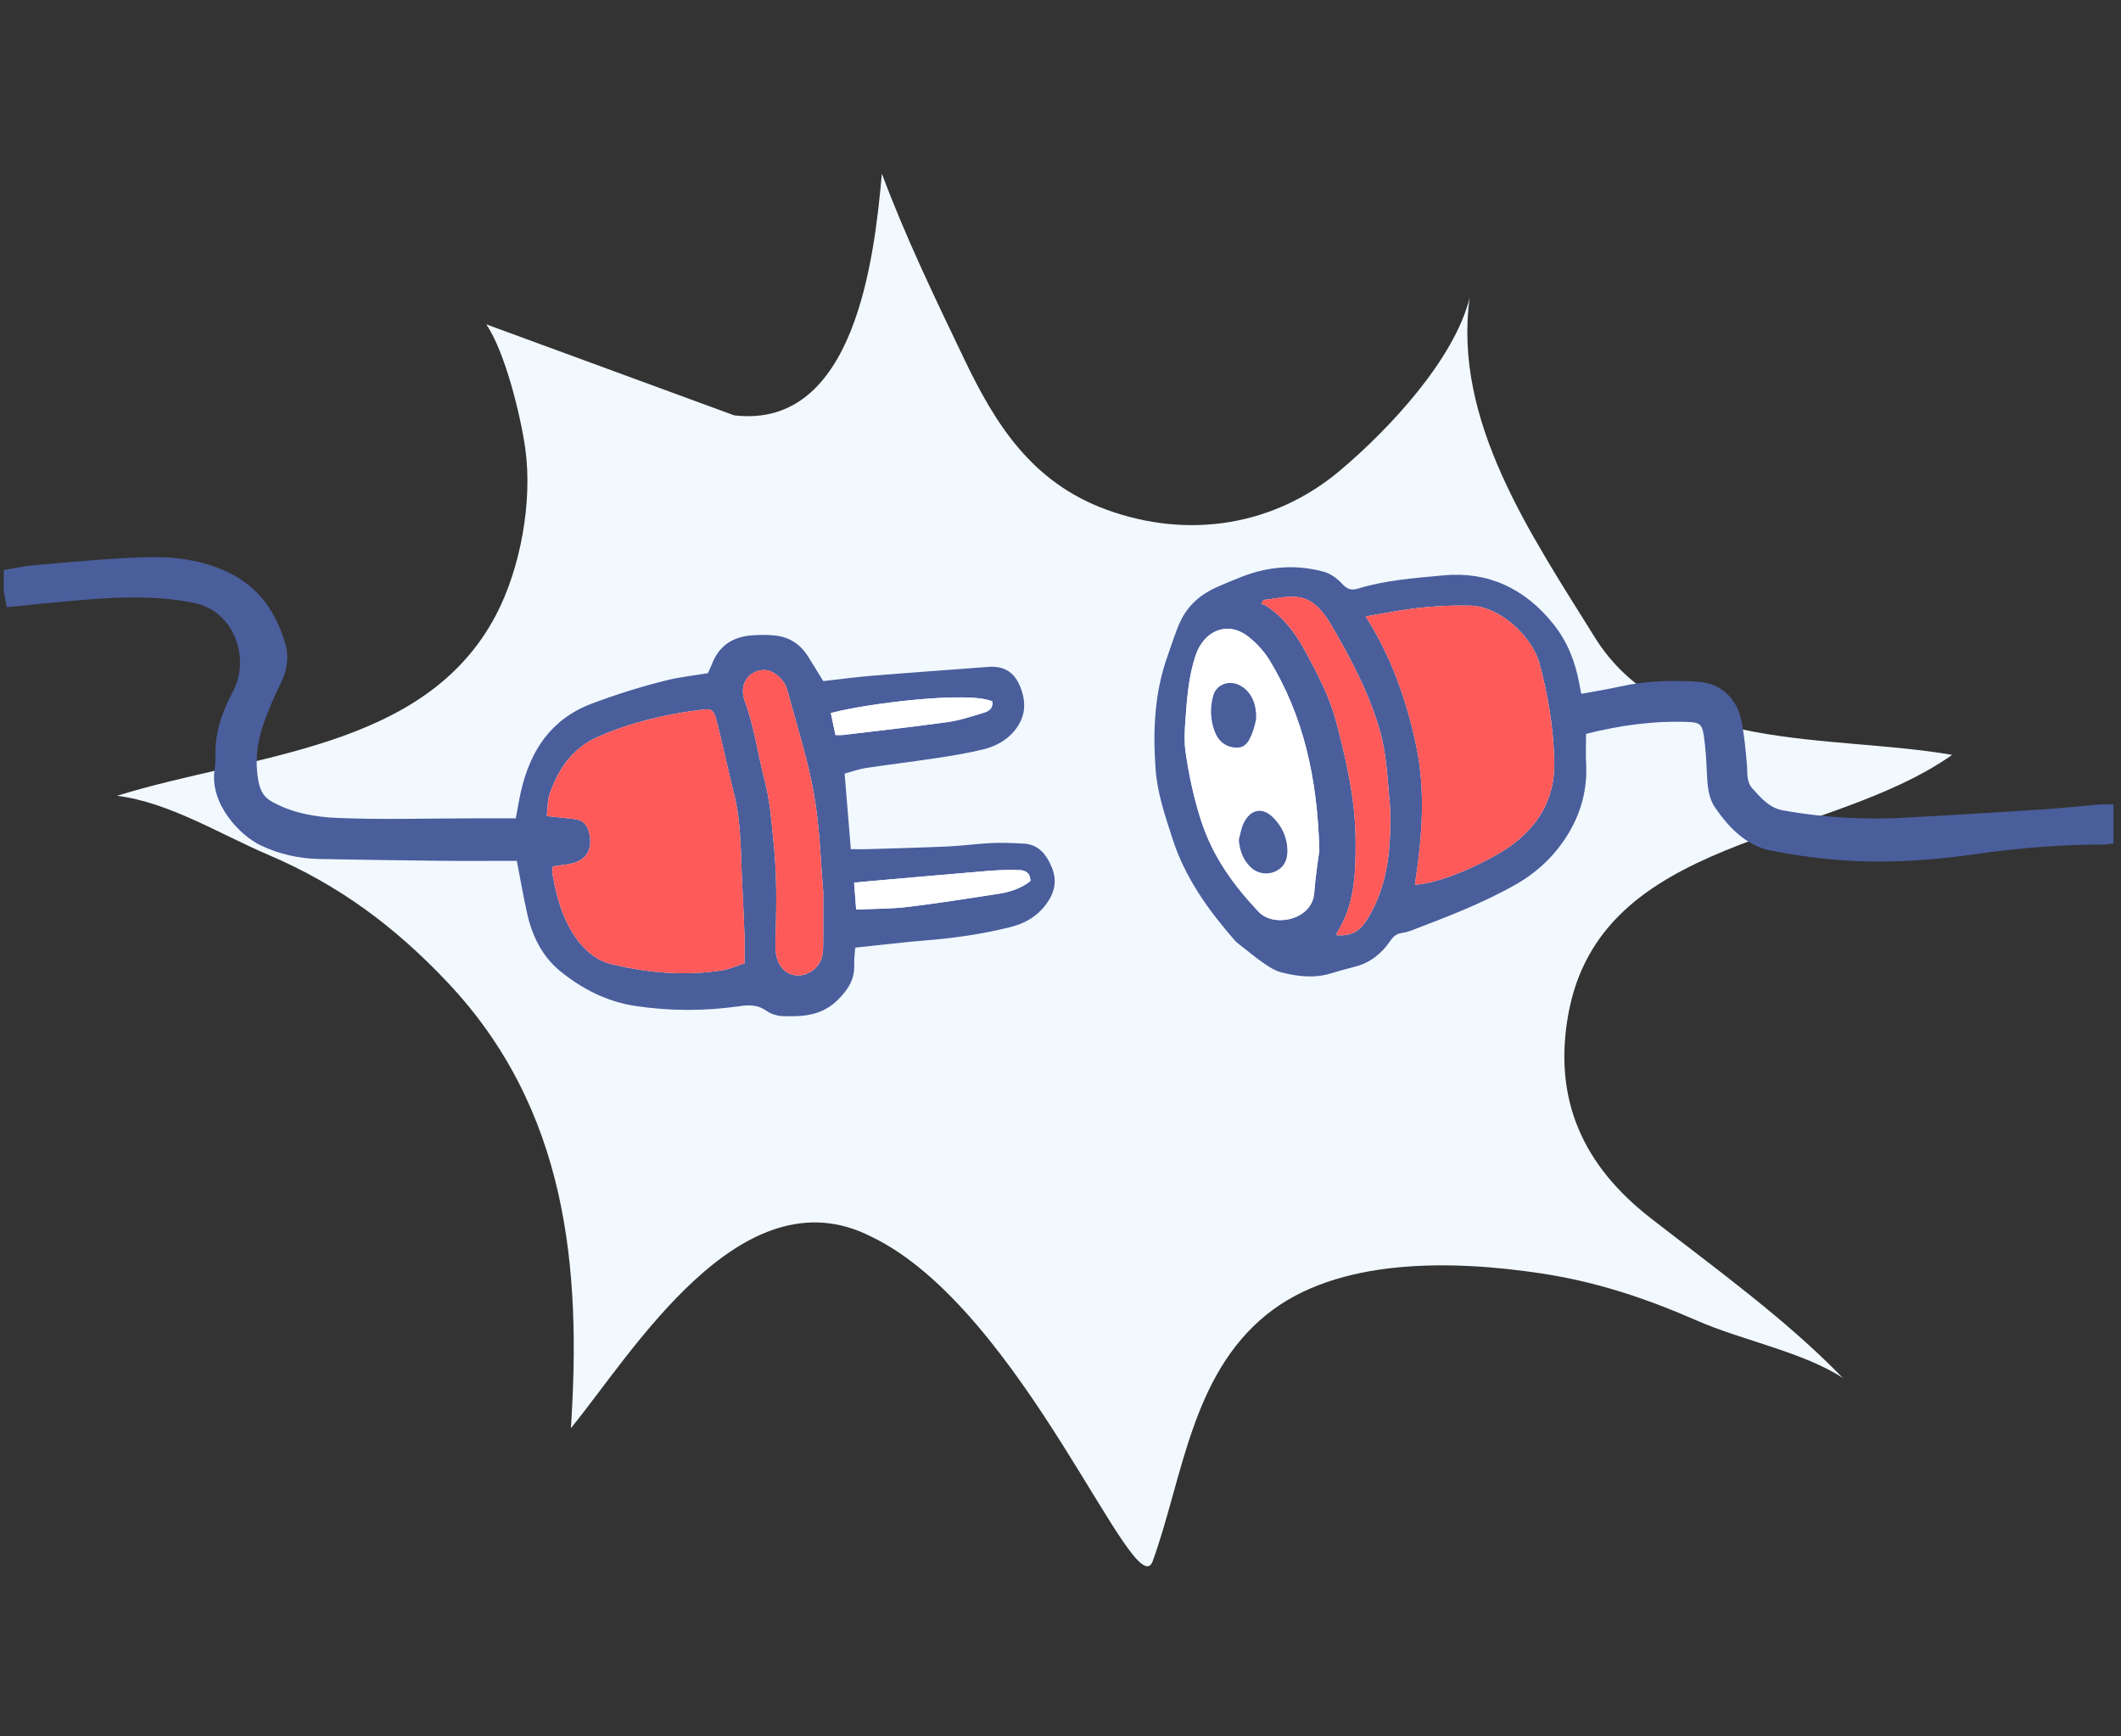 <svg width="281" height="230" viewBox="0 0 281 230" fill="none" xmlns="http://www.w3.org/2000/svg">
<rect x="0" y="0" width="281" height="230" fill="#333333" stroke="none"/>
<g clip-path="url(#clip0_603_70396)">
<path fill-rule="evenodd" clip-rule="evenodd" d="M64.428 42.967C66.899 46.6 68.957 54.943 69.589 59.407C70.573 66.39 68.976 75.271 65.692 81.507C56.278 99.382 33.444 99.849 15.506 105.418C22.358 106.265 29.219 110.542 35.539 113.235C44.974 117.257 52.34 122.801 59.191 130.027C75.155 146.865 77.042 167.881 75.635 189.19C83.735 179.309 98.179 155.068 115.398 163.803C135.467 173.394 150.413 213.204 152.723 206.794C156.705 195.737 157.819 182.242 167.775 174.17C177.173 166.549 192.399 166.913 204.147 168.684C211.553 169.802 218.066 171.987 224.88 174.967C230.851 177.578 238.939 179.119 244.156 182.55C236.676 174.82 227.358 168.105 218.704 161.381C209.664 154.355 205.772 145.614 207.762 134.441C212.008 110.604 241.893 111.775 258.635 99.998C242.276 97.184 220.883 99.889 211.258 84.386C202.809 70.782 192.47 55.765 194.709 39.443C192.676 47.605 184.028 56.87 177.494 62.364C168.895 69.596 157.511 71.523 146.55 67.501C136.731 63.902 131.912 56.26 127.797 47.677C123.85 39.443 119.974 31.421 116.833 23C115.843 34.207 113.259 56.926 97.261 55.021" fill="#F1F9FF"/>
<path fill-rule="evenodd" clip-rule="evenodd" d="M68.465 114.037C64.979 114.037 61.545 114.065 58.111 114.031C52.878 113.978 47.642 113.884 42.409 113.797C39.666 113.751 37.023 113.172 34.527 111.982C31.797 110.681 27.765 106.5 28.428 101.986C28.522 101.348 28.55 100.694 28.537 100.047C28.484 96.965 29.465 94.207 30.875 91.573C33.154 87.315 31.127 80.958 25.68 79.862C19.752 78.667 13.918 79.205 8.038 79.731C5.722 79.937 3.409 80.186 0.893 80.435C0.619 78.959 0.333 77.406 0 75.606C1.544 75.348 2.976 75.006 4.427 74.884C9.277 74.473 14.13 73.984 18.993 73.823C22.869 73.695 26.71 74.094 30.355 75.88C34.29 77.811 36.566 81.076 37.795 85.257C38.294 86.957 38.082 88.684 37.269 90.344C36.398 92.115 35.604 93.942 34.941 95.81C34.044 98.326 33.736 100.94 34.268 103.621C34.493 104.754 34.959 105.601 36.005 106.186C38.751 107.724 41.774 108.234 44.75 108.356C50.587 108.595 56.44 108.415 62.286 108.409C64.25 108.409 66.218 108.409 68.335 108.409C68.577 107.12 68.758 105.993 69.007 104.888C70.274 99.312 73.088 95.197 78.461 93.186C81.718 91.969 85.011 90.932 88.364 90.107C90.151 89.668 91.994 89.478 93.781 89.179C93.986 88.725 94.163 88.385 94.297 88.028C95.244 85.5 97.127 84.363 99.59 84.167C100.629 84.083 101.688 84.083 102.724 84.192C104.536 84.385 105.99 85.294 107.014 86.904C107.662 87.922 108.284 88.955 109.072 90.228C111.12 89.998 113.306 89.699 115.5 89.519C120.659 89.095 125.82 88.734 130.978 88.342C132.831 88.202 134.247 88.902 135.047 90.705C135.913 92.65 135.993 94.584 134.714 96.395C133.593 97.983 131.993 98.852 130.231 99.281C128.198 99.779 126.125 100.112 124.055 100.427C120.948 100.9 117.823 101.27 114.716 101.74C113.819 101.874 112.951 102.198 111.899 102.478C112.172 105.825 112.437 109.034 112.723 112.49C113.567 112.49 114.283 112.509 114.996 112.487C118.567 112.378 122.137 112.287 125.708 112.126C127.61 112.038 129.509 111.764 131.411 111.677C132.818 111.615 134.232 111.677 135.642 111.755C137.637 111.867 138.696 113.262 139.396 115.024C140.112 116.833 139.633 118.451 138.512 119.902C137.301 121.474 135.707 122.352 133.839 122.819C130.231 123.719 126.586 124.254 122.891 124.553C119.765 124.805 116.652 125.188 113.302 125.537C113.256 126.274 113.147 127.025 113.172 127.775C113.237 129.755 112.365 131.09 111.008 132.444C108.891 134.558 106.401 134.686 103.808 134.614C103.039 134.592 102.161 134.35 101.538 133.901C100.405 133.086 99.228 133.111 98.002 133.288C93.391 133.954 88.778 133.951 84.18 133.263C80.447 132.703 77.107 131.019 74.162 128.6C71.859 126.704 70.526 124.049 69.854 121.076C69.328 118.753 68.929 116.4 68.475 114.049L68.465 114.037ZM98.643 127.607C98.643 126.187 98.674 125.088 98.637 123.993C98.562 121.86 98.466 119.728 98.35 117.595C98.123 113.405 98.266 109.184 97.224 105.068C96.417 101.89 95.77 98.665 94.945 95.496C94.546 93.967 94.291 93.852 92.822 94.036C88.158 94.621 83.62 95.686 79.252 97.591C75.902 99.051 74.016 101.772 72.83 105.155C72.509 106.071 72.559 107.132 72.441 108.11C73.882 108.265 75.099 108.368 76.304 108.536C77.263 108.67 77.789 109.29 78.041 110.286C78.589 112.459 77.727 113.987 75.6 114.42C74.828 114.576 74.044 114.65 73.25 114.762C73.216 115.158 73.138 115.419 73.178 115.662C73.689 118.682 74.489 121.627 76.214 124.13C77.372 125.807 78.959 127.211 80.908 127.691C85.793 128.889 90.758 129.316 95.754 128.525C96.701 128.376 97.606 127.943 98.64 127.604L98.643 127.607ZM109.066 118.062C108.733 114.314 108.63 109.682 107.833 105.187C107.002 100.498 105.52 95.935 104.278 91.33C103.91 89.973 102.413 88.759 101.333 88.756C99.157 88.75 97.843 90.667 98.68 92.906C99.929 96.243 100.362 99.785 101.267 103.21C102.03 106.089 102.229 109.053 102.525 112.023C102.861 115.394 102.892 118.741 102.812 122.106C102.784 123.27 102.699 124.438 102.737 125.602C102.777 126.878 103.191 128.102 104.234 128.784C105.959 129.907 108.459 128.737 108.926 126.667C109.066 126.047 109.056 125.381 109.063 124.737C109.078 122.794 109.069 120.851 109.069 118.065L109.066 118.062ZM136.507 116.72C136.516 115.597 135.816 115.288 135.056 115.264C133.709 115.22 132.351 115.254 131.006 115.363C125.615 115.808 120.223 116.294 114.831 116.764C114.305 116.811 113.779 116.864 113.156 116.923C113.253 118.184 113.334 119.248 113.427 120.487C115.815 120.378 118.031 120.413 120.217 120.148C124.248 119.662 128.264 119.024 132.283 118.405C133.802 118.171 135.262 117.698 136.504 116.72H136.507ZM110.684 97.373C111.145 97.373 111.391 97.398 111.628 97.37C116.263 96.812 120.908 96.305 125.531 95.658C127.156 95.43 128.749 94.898 130.334 94.419C130.975 94.226 131.601 93.843 131.467 92.924C128.469 91.511 114.881 93.17 110.071 94.459C110.264 95.371 110.454 96.29 110.684 97.373Z" fill="#4A5E9C"/>
<path fill-rule="evenodd" clip-rule="evenodd" d="M98.643 127.607C97.613 127.943 96.707 128.379 95.757 128.528C90.761 129.319 85.796 128.892 80.911 127.694C78.96 127.214 77.375 125.81 76.217 124.132C74.492 121.633 73.692 118.685 73.182 115.665C73.141 115.422 73.219 115.161 73.253 114.765C74.047 114.65 74.832 114.579 75.604 114.423C77.73 113.99 78.592 112.465 78.044 110.289C77.792 109.293 77.263 108.673 76.307 108.539C75.102 108.371 73.885 108.268 72.444 108.113C72.562 107.135 72.512 106.077 72.833 105.158C74.019 101.775 75.906 99.057 79.255 97.594C83.623 95.689 88.162 94.624 92.825 94.039C94.294 93.855 94.55 93.97 94.948 95.499C95.776 98.671 96.424 101.893 97.227 105.071C98.267 109.187 98.126 113.408 98.354 117.598C98.469 119.727 98.565 121.86 98.64 123.995C98.677 125.091 98.646 126.19 98.646 127.61L98.643 127.607Z" fill="#FF5A5A"/>
<path fill-rule="evenodd" clip-rule="evenodd" d="M109.066 118.061C109.066 120.847 109.075 122.79 109.059 124.733C109.053 125.377 109.062 126.043 108.922 126.663C108.455 128.73 105.956 129.903 104.231 128.78C103.188 128.098 102.774 126.874 102.734 125.598C102.699 124.434 102.78 123.266 102.808 122.102C102.889 118.737 102.858 115.39 102.522 112.019C102.226 109.052 102.027 106.089 101.264 103.206C100.361 99.785 99.929 96.239 98.677 92.902C97.84 90.663 99.154 88.746 101.33 88.752C102.41 88.755 103.907 89.969 104.275 91.326C105.52 95.931 106.998 100.494 107.83 105.183C108.627 109.678 108.729 114.31 109.062 118.058L109.066 118.061Z" fill="#FF5A5A"/>
<path fill-rule="evenodd" clip-rule="evenodd" d="M136.507 116.72C135.262 117.697 133.805 118.171 132.286 118.404C128.27 119.024 124.254 119.662 120.22 120.147C118.034 120.409 115.818 120.378 113.43 120.487C113.334 119.248 113.253 118.183 113.159 116.922C113.779 116.863 114.308 116.81 114.834 116.764C120.226 116.293 125.618 115.805 131.009 115.363C132.354 115.251 133.712 115.219 135.059 115.263C135.819 115.288 136.519 115.596 136.51 116.72H136.507Z" fill="white"/>
<path fill-rule="evenodd" clip-rule="evenodd" d="M110.687 97.369C110.46 96.286 110.267 95.368 110.074 94.456C114.884 93.167 128.472 91.504 131.47 92.921C131.604 93.842 130.978 94.222 130.337 94.415C128.753 94.894 127.159 95.427 125.534 95.654C120.908 96.302 116.266 96.809 111.631 97.366C111.394 97.394 111.148 97.369 110.687 97.369Z" fill="white"/>
<path fill-rule="evenodd" clip-rule="evenodd" d="M280 106.567V111.735C279.483 111.791 279.05 111.878 278.618 111.878C272.968 111.872 267.352 112.351 261.751 113.145C256.204 113.933 250.619 114.343 245.031 114.023C241.548 113.821 238.058 113.35 234.627 112.678C231.418 112.049 229.098 109.714 227.224 106.984C226.312 105.655 226.194 103.946 226.129 102.284C226.063 100.655 225.964 99.021 225.724 97.415C225.509 95.967 225.129 95.706 223.794 95.647C219.199 95.45 214.688 96.07 210.128 97.216C210.128 98.579 210.068 99.896 210.137 101.206C210.349 105.16 209.122 108.668 206.949 111.697C205.34 113.939 203.273 115.772 200.882 117.133C196.433 119.667 191.705 121.457 186.979 123.265C186.556 123.427 186.107 123.536 185.665 123.605C185.011 123.711 184.588 124.05 184.187 124.645C183.032 126.354 181.5 127.543 179.551 128.047C178.455 128.33 177.363 128.629 176.279 128.959C174.088 129.625 171.906 129.352 169.754 128.81C168.961 128.611 168.204 128.128 167.504 127.649C166.461 126.936 165.477 126.12 164.475 125.339C164.157 125.09 163.821 124.847 163.556 124.542C160.113 120.573 157.031 116.355 155.347 111.131C154.367 108.096 153.324 105.098 153.093 101.848C152.729 96.717 152.956 91.671 154.718 86.809C155.269 85.289 155.718 83.717 156.403 82.273C157.408 80.147 159.095 78.733 161.128 77.815C162.221 77.323 163.329 76.872 164.44 76.433C168.036 75.016 171.716 74.727 175.42 75.751C176.292 75.991 177.163 76.635 177.805 77.336C178.462 78.049 179.047 78.238 179.894 77.977C183.608 76.838 187.452 76.573 191.262 76.218C197.099 75.673 202.027 77.924 205.835 82.712C207.618 84.953 208.705 87.63 209.228 90.547C209.303 90.958 209.387 91.369 209.496 91.914C211.239 91.59 212.945 91.323 214.632 90.946C218.091 90.177 221.58 90.084 225.083 90.323C227.937 90.519 230.082 92.443 230.708 95.466C231.097 97.343 231.25 99.283 231.436 101.203C231.548 102.33 231.312 103.498 232.171 104.456C233.317 105.736 234.456 107.031 236.168 107.342C241.871 108.373 247.615 108.644 253.386 108.264C254.962 108.161 256.54 108.092 258.118 107.996C262.458 107.734 266.798 107.492 271.134 107.193C273.441 107.034 275.744 106.769 278.051 106.576C278.658 106.527 279.271 106.57 280 106.57V106.567ZM187.452 117.201C191.396 116.986 198.17 113.612 200.542 111.772C204.029 109.07 206.062 105.558 205.922 100.711C205.794 96.313 205.091 92.063 203.951 87.861C202.999 84.359 198.771 80.302 194.724 80.225C191.714 80.165 188.753 80.362 185.793 80.825C184.202 81.074 182.621 81.367 180.933 81.66C184.348 87.045 186.369 92.798 187.633 98.841C188.906 104.93 188.392 111.075 187.455 117.201H187.452ZM174.794 112.644C174.533 102.968 172.656 94.828 168.226 87.509C167.479 86.27 166.43 85.143 165.309 84.284C162.635 82.229 159.506 83.512 158.395 86.843C157.449 89.688 157.249 92.642 157.038 95.6C156.944 96.923 156.882 98.286 157.069 99.588C157.514 102.698 158.171 105.761 159.142 108.752C160.689 113.525 163.469 117.323 166.772 120.809C168.755 122.901 173.851 121.89 174.113 118.288C174.275 116.068 174.639 113.867 174.791 112.644H174.794ZM167.389 79.474C167.292 79.649 167.196 79.82 167.099 79.991C167.317 80.075 167.554 80.125 167.747 80.252C170.028 81.737 171.638 83.87 172.958 86.326C174.539 89.268 176.121 92.216 176.989 95.494C178.381 100.739 179.595 106.032 179.601 111.548C179.607 115.754 179.477 119.913 177.12 123.552C177.07 123.63 177.114 123.782 177.114 123.901C178.988 124 180.093 123.434 181.098 121.84C183.116 118.639 183.931 115.031 184.127 111.24C184.211 109.609 184.271 107.956 184.115 106.337C183.816 103.217 183.71 99.999 182.879 97.029C181.447 91.917 178.978 87.251 176.335 82.731C175.8 81.818 175.159 80.916 174.393 80.234C172.211 78.291 169.758 79.275 167.389 79.474Z" fill="#4A5E9C"/>
<path fill-rule="evenodd" clip-rule="evenodd" d="M187.449 117.202C188.386 111.075 188.903 104.93 187.627 98.841C186.363 92.799 184.342 87.046 180.927 81.66C182.615 81.371 184.196 81.075 185.787 80.826C188.747 80.362 191.711 80.166 194.718 80.225C198.765 80.303 202.993 84.356 203.945 87.861C205.088 92.064 205.788 96.313 205.916 100.712C206.059 105.559 204.023 109.071 200.536 111.773C198.164 113.613 191.39 116.987 187.446 117.202H187.449Z" fill="#FF5A5A"/>
<path fill-rule="evenodd" clip-rule="evenodd" d="M174.791 112.644C174.639 113.867 174.275 116.068 174.113 118.287C173.851 121.889 168.752 122.904 166.772 120.809C163.469 117.322 160.686 113.521 159.142 108.752C158.171 105.761 157.514 102.697 157.069 99.587C156.882 98.286 156.944 96.923 157.038 95.6C157.246 92.642 157.445 89.688 158.395 86.843C159.506 83.512 162.635 82.232 165.309 84.284C166.43 85.143 167.479 86.273 168.226 87.509C172.653 94.828 174.533 102.968 174.794 112.644H174.791ZM166.411 95.31C166.511 93.097 165.661 91.509 164.21 90.771C162.8 90.052 161.15 90.681 160.736 92.153C160.281 93.766 160.359 95.416 160.951 96.951C161.455 98.261 162.489 99.027 163.858 99.043C165.11 99.058 165.558 98.015 165.941 96.994C166.193 96.331 166.327 95.618 166.411 95.31ZM164.129 111.255C164.229 112.69 164.699 113.883 165.645 114.838C166.542 115.744 167.977 115.959 169.098 115.374C170.187 114.804 170.589 113.82 170.554 112.563C170.505 110.832 169.776 109.403 168.649 108.285C167.223 106.875 165.673 107.211 164.767 109.042C164.437 109.714 164.335 110.514 164.126 111.255H164.129Z" fill="white"/>
<path fill-rule="evenodd" clip-rule="evenodd" d="M167.385 79.471C169.754 79.269 172.208 78.285 174.39 80.23C175.156 80.912 175.8 81.815 176.332 82.727C178.975 87.247 181.444 91.914 182.876 97.025C183.707 99.995 183.81 103.214 184.112 106.333C184.268 107.952 184.208 109.605 184.124 111.236C183.928 115.028 183.113 118.636 181.095 121.836C180.09 123.43 178.988 123.997 177.111 123.897C177.111 123.779 177.067 123.629 177.117 123.548C179.473 119.909 179.604 115.75 179.598 111.545C179.592 106.028 178.378 100.739 176.986 95.491C176.118 92.213 174.536 89.264 172.955 86.323C171.635 83.866 170.022 81.734 167.743 80.249C167.55 80.121 167.311 80.075 167.096 79.988C167.192 79.816 167.289 79.642 167.385 79.471Z" fill="#FF5A5A"/>
<path fill-rule="evenodd" clip-rule="evenodd" d="M166.411 95.306C166.327 95.618 166.193 96.331 165.941 96.99C165.555 98.008 165.107 99.054 163.858 99.039C162.486 99.02 161.455 98.257 160.951 96.947C160.359 95.412 160.285 93.762 160.736 92.15C161.15 90.677 162.8 90.051 164.21 90.767C165.661 91.505 166.514 93.093 166.411 95.306Z" fill="#4A5E9C"/>
<path fill-rule="evenodd" clip-rule="evenodd" d="M164.129 111.252C164.335 110.511 164.437 109.711 164.77 109.039C165.676 107.205 167.227 106.872 168.652 108.283C169.779 109.4 170.508 110.826 170.558 112.56C170.592 113.821 170.187 114.804 169.101 115.371C167.977 115.959 166.545 115.741 165.648 114.835C164.699 113.88 164.232 112.687 164.132 111.252H164.129Z" fill="#4A5E9C"/>
</g>
<defs>
<clipPath id="clip0_603_70396">
<rect width="280" height="230" fill="white" transform="translate(0.5)"/>
</clipPath>
</defs>
</svg>
